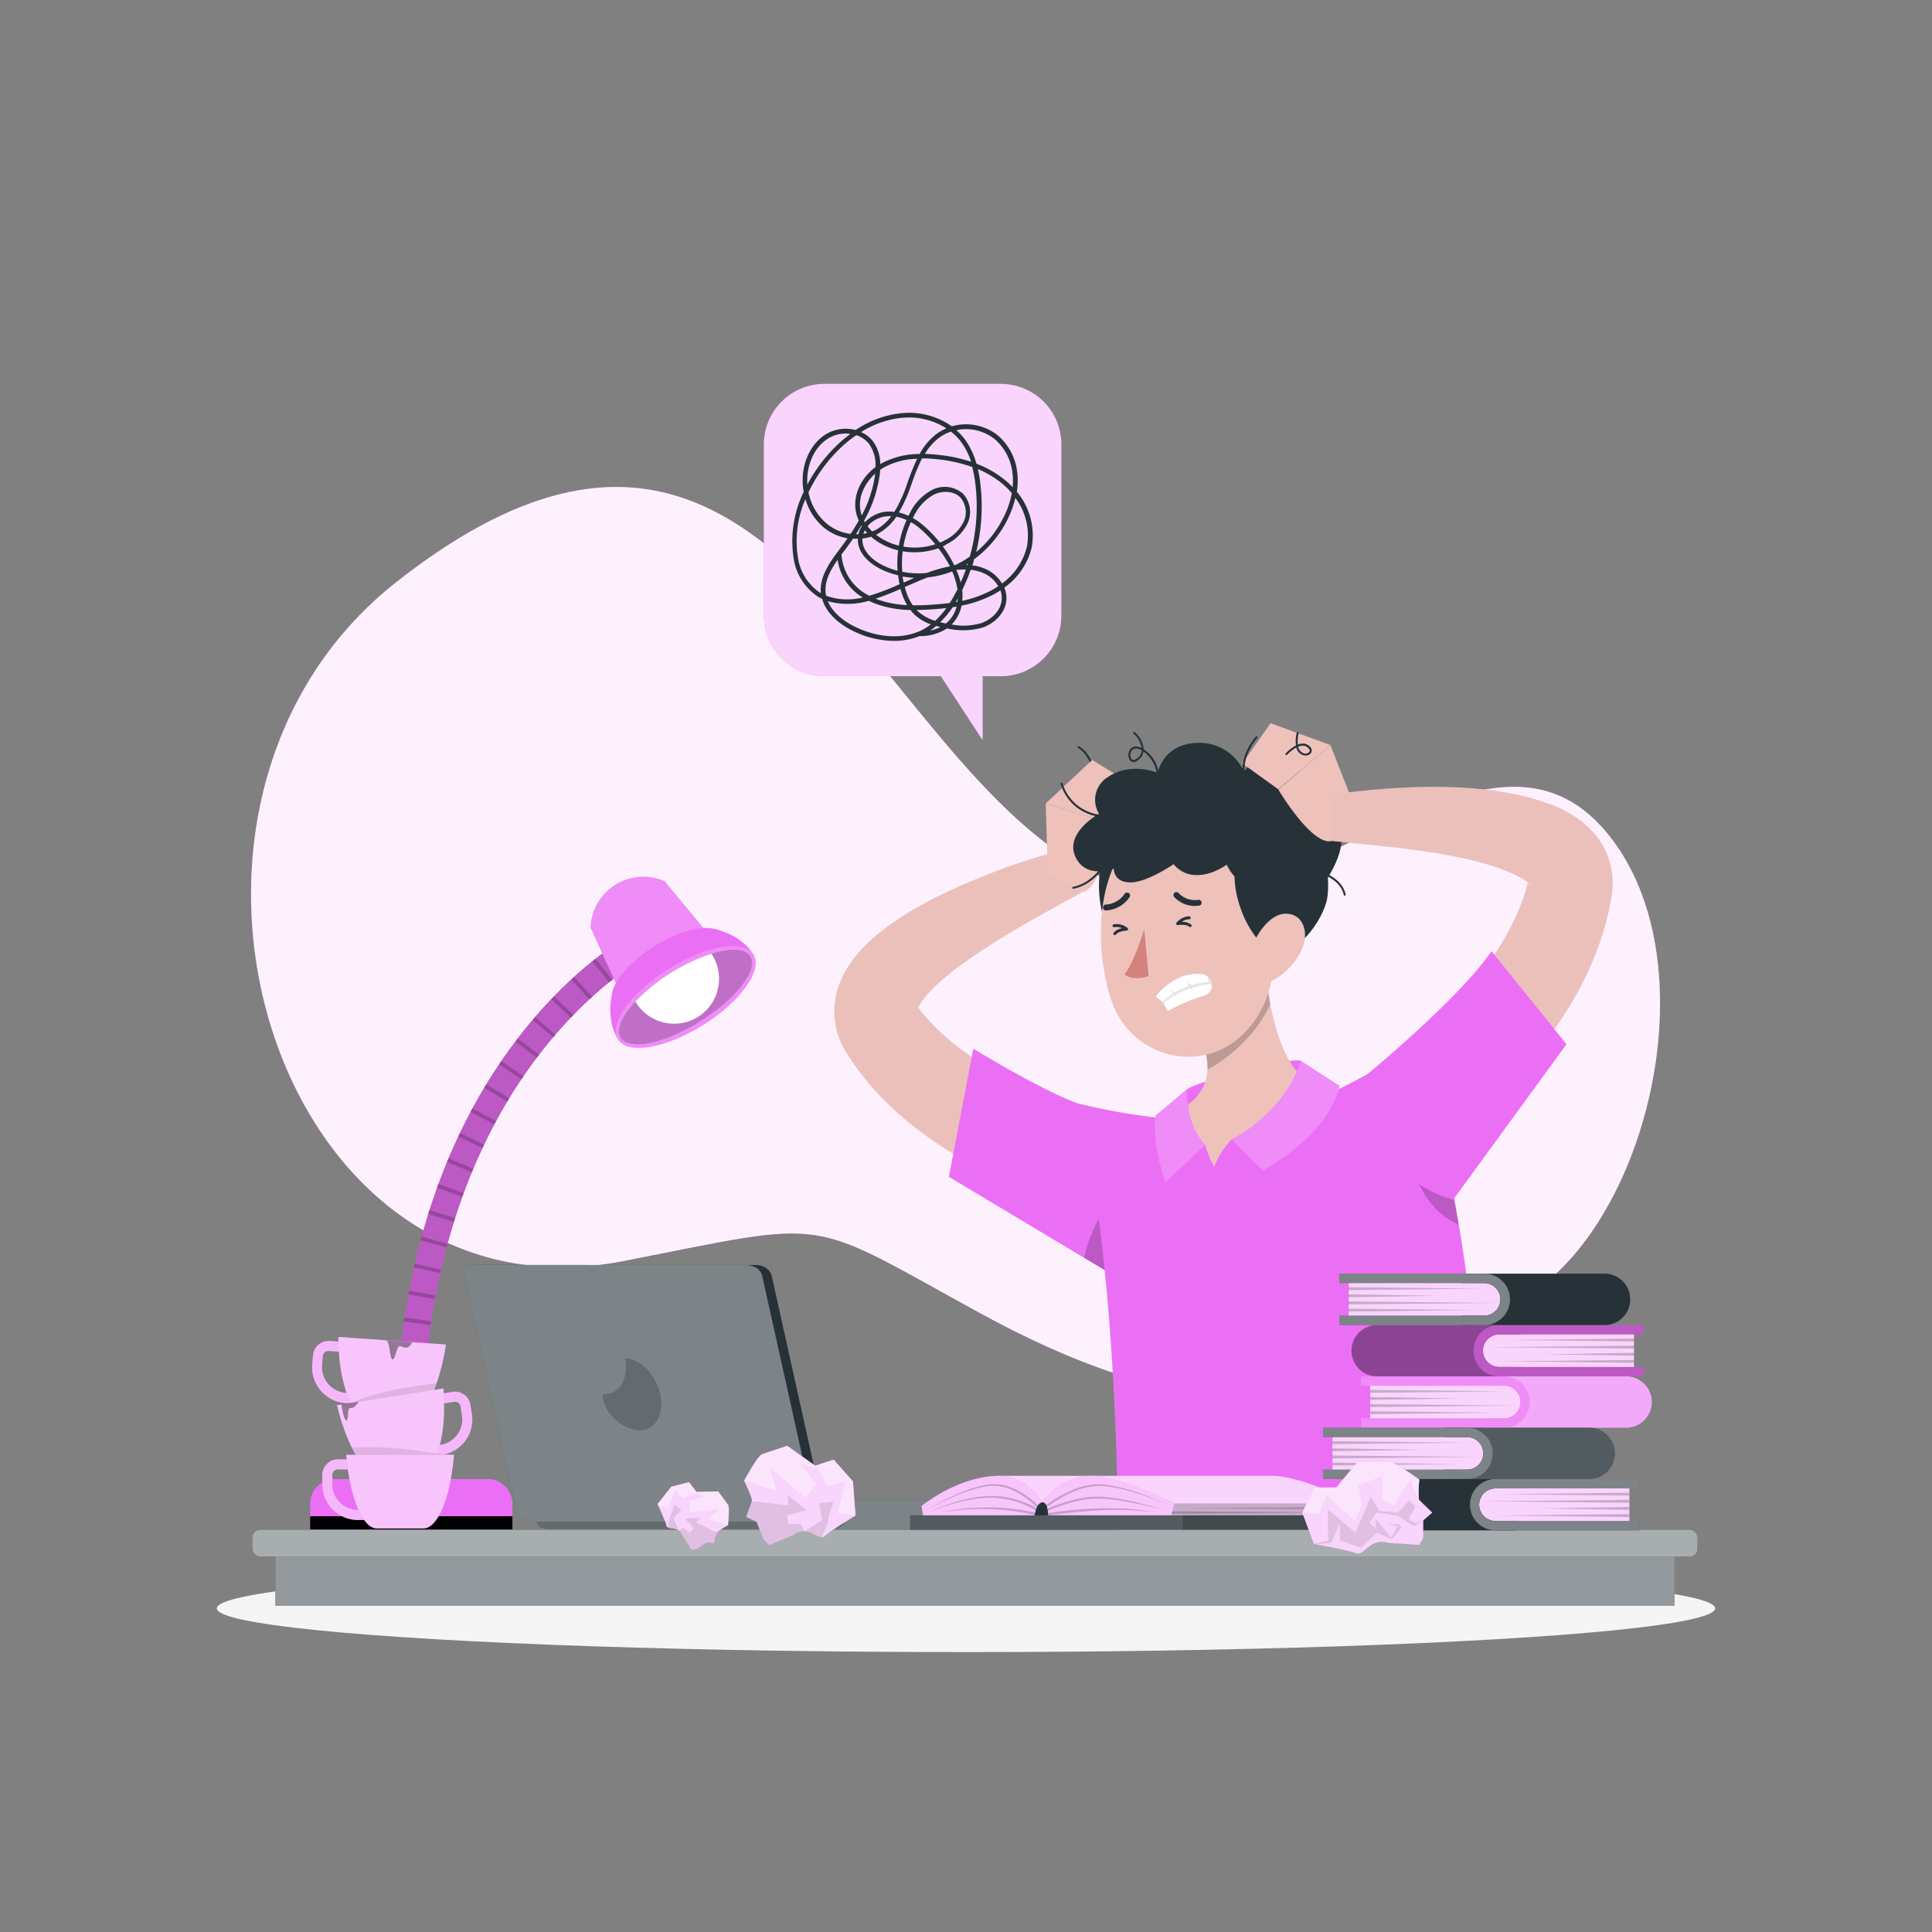 <svg xmlns="http://www.w3.org/2000/svg" viewBox="0 0 500 500"><rect x="0" y="0" width="500" height="500" fill="#808080" stroke="none"/><g id="freepik--background-simple--inject-10"><path d="M295.52,230.72c-68.39-16.87-89.69-161.28-192.92-80.1-73.24,57.6-32,193.54,58.74,175.74,54.92-10.78,46.49-11.6,92.31,13.48,46.43,25.41,97.88,37.58,149.06-10.22C429.2,304.88,440.64,245.7,416,215.7,385.27,178.18,337.3,241,295.52,230.72Z" style="fill:#EB6FF5"></path><path d="M295.52,230.72c-68.39-16.87-89.69-161.28-192.92-80.1-73.24,57.6-32,193.54,58.74,175.74,54.92-10.78,46.49-11.6,92.31,13.48,46.43,25.41,97.88,37.58,149.06-10.22C429.2,304.88,440.64,245.7,416,215.7,385.27,178.18,337.3,241,295.52,230.72Z" style="fill:#fff;opacity:0.9"></path></g><g id="freepik--Shadow--inject-10"><ellipse id="freepik--path--inject-10" cx="250" cy="416.24" rx="193.89" ry="11.32" style="fill:#f5f5f5"></ellipse></g><g id="freepik--speech-bubble--inject-10"><path d="M259,99.35H213.37A15.68,15.68,0,0,0,197.69,115v44.3A15.67,15.67,0,0,0,213.37,175h30.12l10.81,16.55V175H259a15.66,15.66,0,0,0,15.67-15.67V115A15.67,15.67,0,0,0,259,99.35Z" style="fill:#EB6FF5"></path><path d="M259,99.35H213.37A15.68,15.68,0,0,0,197.69,115v44.3A15.67,15.67,0,0,0,213.37,175h30.12l10.81,16.55V175H259a15.66,15.66,0,0,0,15.67-15.67V115A15.67,15.67,0,0,0,259,99.35Z" style="fill:#fff;opacity:0.7"></path><path d="M231.36,165.86A24.27,24.27,0,0,1,221,163.4c-4.37-2.08-7.29-5.09-8.22-8.4-.34-.16-.68-.34-1-.53a14.34,14.34,0,0,1-6.39-10A29.11,29.11,0,0,1,208,127.29a16,16,0,0,1-.24-4c.28-4.72,2.63-8.94,6.14-11a10,10,0,0,1,7.53-1,25.87,25.87,0,0,1,12.49-4.41,19.19,19.19,0,0,1,12.41,3.45,13.25,13.25,0,0,1,11.88,2.33,14.78,14.78,0,0,1,5,9.19,18.54,18.54,0,0,1-.05,5.41A17.6,17.6,0,0,1,267,141.69a17.94,17.94,0,0,1-7.08,10.38,7.22,7.22,0,0,1,.53,3.16c-.26,3.57-3.25,6.17-6.1,7.16a18.34,18.34,0,0,1-9.27.24,12.84,12.84,0,0,1-7.13,2h0A17.67,17.67,0,0,1,231.36,165.86Zm-17.13-10.28c1.49,3.63,5.44,5.87,7.28,6.74,5.57,2.65,11.45,3.07,16,1.21a.11.11,0,0,1,.08,0c.4-.17.79-.35,1.17-.55a16.72,16.72,0,0,0,2.15-1.39,12.4,12.4,0,0,1-4-2.32,10.3,10.3,0,0,1-1.3-1.41,27.45,27.45,0,0,1-8.89-1.57,19.83,19.83,0,0,1-1.87-.8A19.26,19.26,0,0,1,214.23,155.58ZM242.29,162a15.93,15.93,0,0,1-1.58,1.19,10.23,10.23,0,0,0,2.66-.91Zm4-.38a16.06,16.06,0,0,0,7.66-.36c2.48-.86,5.09-3.09,5.3-6.12a5.65,5.65,0,0,0-.34-2.36,24.45,24.45,0,0,1-2.29,1.33,31,31,0,0,1-7.77,2.62A9.59,9.59,0,0,1,246.28,161.62Zm-2.94-.58c.5.12,1,.23,1.45.32a8.13,8.13,0,0,0,2.76-4.38l-1,.17A24.35,24.35,0,0,1,243.34,161Zm-6.15-3.19c.17.17.34.34.52.5a11.75,11.75,0,0,0,4.3,2.31,21.57,21.57,0,0,0,2.9-3.3c-1.48.18-2.9.29-4.22.37C239.57,157.79,238.4,157.84,237.19,157.85Zm-1-1.2c1.52,0,3,0,4.4-.12,1.6-.09,3.36-.23,5.2-.49.53-.83,1.05-1.72,1.56-2.68l.43-.83a18.3,18.3,0,0,0-1.37-4.64,23.94,23.94,0,0,1-6.31,1.53c-1.91.72-3.78,1.55-5.63,2.36l-.32.15A14.73,14.73,0,0,0,236.22,156.65Zm-9.6-1.71.52.2a25.39,25.39,0,0,0,7.63,1.46,16.83,16.83,0,0,1-1.7-4.19A69,69,0,0,1,226.62,154.94Zm21.27,0c-.17.3-.34.6-.51.88l.43-.07a1,1,0,0,1,0-.17C247.86,155.34,247.88,155.13,247.89,154.91Zm1.15-2.17a12.46,12.46,0,0,1,0,2.73,29.77,29.77,0,0,0,7-2.43,21.07,21.07,0,0,0,2.32-1.36,8.12,8.12,0,0,0-3.39-3.19,11.06,11.06,0,0,0-3.74-1.05A50.24,50.24,0,0,1,249,152.74Zm-35.24,1.4a16.33,16.33,0,0,0,9.5.46,13.59,13.59,0,0,1-6.5-9.75c-1.91,2.72-3.45,5.55-3.1,8.64A4.63,4.63,0,0,0,213.8,154.14Zm4-10.71A12.73,12.73,0,0,0,225,154.18a59.87,59.87,0,0,0,7.81-3c-.16-.75-.29-1.52-.38-2.29a21.55,21.55,0,0,1-4.16-1.44c-1.83-.87-6.11-3.35-6.26-7.62v-.42c-.41,0-.83,0-1.25,0-.58.86-1.21,1.73-1.87,2.62l-.37.49Zm-9.38-14.22a27.46,27.46,0,0,0-1.9,15.06,13.31,13.31,0,0,0,5.84,9.17l.1.06c-.38-3.94,1.92-7.46,4.25-10.6h0l.8-1.07.37-.49c.52-.69,1-1.38,1.49-2.06a13.18,13.18,0,0,1-6-2.67A15.13,15.13,0,0,1,208.45,129.21Zm43.2,17.07a12,12,0,0,1,3.88,1.14,9.39,9.39,0,0,1,3.84,3.56,16.68,16.68,0,0,0,6.45-9.54,16.17,16.17,0,0,0-3-12.6,25.5,25.5,0,0,1-2.19,5.89,28.59,28.59,0,0,1-8.51,10C252,145.27,251.81,145.78,251.65,146.28Zm-18,2.92c.07.51.16,1,.26,1.54l.11-.05,2.66-1.16A25.52,25.52,0,0,1,233.65,149.2Zm13.91-1.72a21.75,21.75,0,0,1,1.11,3.23c.49-1.1.94-2.22,1.35-3.35A19.09,19.09,0,0,0,247.56,147.48Zm-14,.48a22.32,22.32,0,0,0,6.33.29,36.23,36.23,0,0,1,6-1.71,30.25,30.25,0,0,0-3-4.68,18.55,18.55,0,0,1-9.23.78A25.57,25.57,0,0,0,233.52,148Zm-10.32-8.59a3.65,3.65,0,0,0,0,.47c.13,3.71,4.3,6,5.58,6.57a19,19,0,0,0,3.52,1.27,27.43,27.43,0,0,1,.15-5.28,17.47,17.47,0,0,1-3.63-1.3,15.29,15.29,0,0,1-3.37-2.23A12.29,12.29,0,0,1,223.2,139.37Zm20.8,2a30.47,30.47,0,0,1,3,4.94,24.42,24.42,0,0,0,4-2.31,48.39,48.39,0,0,0,1.47-18.52,33.06,33.06,0,0,0-.84-4.65,39.19,39.19,0,0,0-9-2,38.49,38.49,0,0,0-4-.23,54.33,54.33,0,0,0-2.71,6.62l-.14.38a39.08,39.08,0,0,1-3.14,7,13.85,13.85,0,0,1,2.46.86l.36-.66a13.42,13.42,0,0,1,5.7-6,7.19,7.19,0,0,1,8.14,1,7,7,0,0,1,1.11,7.62,11.78,11.78,0,0,1-5.5,5.42C244.66,141.1,244.33,141.26,244,141.4Zm6,4.76h.45c0-.11.07-.23.11-.35C250.36,145.94,250.17,146.05,250,146.16Zm3.08-24.77a34.35,34.35,0,0,1,.67,4,49.72,49.72,0,0,1-1.11,17.49,27.54,27.54,0,0,0,6.93-8.68,23.58,23.58,0,0,0,2.3-6.57,18.78,18.78,0,0,0-2.22-2.24A24.88,24.88,0,0,0,253.06,121.39Zm-19.27,20.07a17.31,17.31,0,0,0,8.27-.6,33.26,33.26,0,0,0-3.89-4,16.19,16.19,0,0,0-2.45-1.74A25.39,25.39,0,0,0,233.79,141.46Zm-7.08-3.08a14.82,14.82,0,0,0,2.63,1.65,16.06,16.06,0,0,0,3.28,1.18,26.85,26.85,0,0,1,2-6.62,11.34,11.34,0,0,0-2.64-.87,13.89,13.89,0,0,1-4.45,4.21C227.28,138.09,227,138.24,226.71,138.38Zm9.53-4.32a16.61,16.61,0,0,1,2.7,1.91,33.5,33.5,0,0,1,4.3,4.45,12.82,12.82,0,0,0,1.19-.55,10.53,10.53,0,0,0,4.95-4.83,5.82,5.82,0,0,0-.86-6.3c-1.77-1.79-4.75-1.74-6.77-.77a12.3,12.3,0,0,0-5.18,5.46Zm-14.72,4.21c.21,0,.42,0,.63,0a6.46,6.46,0,0,1,.91-2.12l-.12-.18C222.5,136.72,222,137.49,221.52,138.27Zm-12.29-10.84a14.14,14.14,0,0,0,4.89,8.23,12.12,12.12,0,0,0,6,2.52c.78-1.18,1.49-2.33,2.12-3.46a10.13,10.13,0,0,1-.78-2.49c-.71-4.11,1.34-8.53,5.1-11.35A9.41,9.41,0,0,0,225,115a6.88,6.88,0,0,0-3.39-2.38c-.94.64-1.79,1.3-2.54,1.92A38.52,38.52,0,0,0,209.23,127.43Zm14.6,9.78a5.81,5.81,0,0,0-.4.92c.35,0,.69-.13,1-.21C224.23,137.69,224,137.45,223.83,137.21Zm.7-1a12.32,12.32,0,0,0,1.19,1.33,10.22,10.22,0,0,0,1.25-.6,12.53,12.53,0,0,0,3.68-3.35,8.13,8.13,0,0,0-1.64.08A7.44,7.44,0,0,0,224.53,136.17Zm-.91-1.42.22.38a8.63,8.63,0,0,1,5-2.69,9.82,9.82,0,0,1,2.6,0,36.32,36.32,0,0,0,3.29-7.18l.13-.39a66.37,66.37,0,0,1,2.48-6.18,19.15,19.15,0,0,0-8.38,2.12,10.65,10.65,0,0,0-1.19.74c0,.54-.09,1.11-.17,1.69A33.4,33.4,0,0,1,223.62,134.75Zm2.86-12.2c-2.59,2.35-4.44,5.85-3.81,9.48a8.83,8.83,0,0,0,.34,1.32,31.91,31.91,0,0,0,3.41-10.29ZM252.69,120a26.25,26.25,0,0,1,7.71,4.5,23,23,0,0,1,1.67,1.59,16.82,16.82,0,0,0-.08-4,13.59,13.59,0,0,0-4.55-8.44,12,12,0,0,0-9.95-2.32,15.41,15.41,0,0,1,1.93,2A19,19,0,0,1,252.69,120Zm-33.81-7.8a8.67,8.67,0,0,0-4.38,1.17c-3.17,1.87-5.3,5.72-5.56,10.06a14.1,14.1,0,0,0,0,2,39.72,39.72,0,0,1,9.37-11.74c.54-.44,1.12-.9,1.75-1.36A7.84,7.84,0,0,0,218.88,112.16Zm4-.35a7.7,7.7,0,0,1,3.12,2.46,10.11,10.11,0,0,1,1.81,5.81c.19-.12.39-.23.6-.34a21,21,0,0,1,9.59-2.29,16.23,16.23,0,0,1,4.2-5.06,12.17,12.17,0,0,1,2.73-1.57A18.11,18.11,0,0,0,234,108.08,24.29,24.29,0,0,0,222.86,111.81Zm16.51,5.64c1.12,0,2.28.1,3.5.23a41.74,41.74,0,0,1,8.42,1.77,17.29,17.29,0,0,0-2.81-5.41,13.86,13.86,0,0,0-2.4-2.38,10.62,10.62,0,0,0-3.17,1.68A14.26,14.26,0,0,0,239.37,117.45Z" style="fill:#263238"></path></g><g id="freepik--Character--inject-10"><path d="M287.28,314.91c-25-6-53.74-19.45-67.93-42a21.59,21.59,0,0,1-2.76-5.94c-5.56-22.19,25.08-35.27,41.35-41.58a167.56,167.56,0,0,1,17.73-5.59l4.16,11.27c-10,5.47-39.43,20.9-42.57,30.68.11,0,.16-.6.1-1a1.5,1.5,0,0,0-.06-.33s0,0,0-.06c12.16,16.12,34.63,24.78,53.53,30.41l1.74.48-5.3,23.65Z" style="fill:#ebc0bb"></path><path d="M286.85,329.29l-6.27-3.76-3.87-2.32-31.13-18.65,6.31-33.16s18.2,11.16,27.53,14.32c0,0,5.71,5.36,7.58,16.16a39.57,39.57,0,0,1,.55,5.12c0,1,.08,2,.1,3A115.77,115.77,0,0,1,286.85,329.29Z" style="fill:#EB6FF5"></path><path d="M286.85,329.29l-6.27-3.76c1.21-6,4.39-11.63,7.07-15.56A115.77,115.77,0,0,1,286.85,329.29Z" style="opacity:0.2"></path><path d="M283.35,201a.26.26,0,0,1-.25-.22s-.71-5.26-4.14-7.22a.26.26,0,0,1-.09-.34.25.25,0,0,1,.34-.09c3.65,2.08,4.36,7.36,4.39,7.59a.26.26,0,0,1-.22.28Z" style="fill:#263238"></path><path d="M383,397.44a407,407,0,0,0-5.47-80.53c-1.05-6.25-2.17-12-3.28-17.09a258.83,258.83,0,0,0-7.93-29.61s-27.63,20-49.77,20a156.85,156.85,0,0,1-37.08-4.53c8.41,40.15,9.74,88.24,9.83,111.72Z" style="fill:#EB6FF5"></path><path d="M271.16,226.37l-.53-18.43,16.92,5.24s-2.27,17.36-7.73,17.74Z" style="fill:#eec1bb"></path><polygon points="282.67 196.67 293.48 203.37 287.55 213.18 270.63 207.94 282.67 196.67" style="fill:#eec1bb"></polygon><path d="M307.23,281.89c2.31-1.91,26.3-8.39,29.43-7.35s-9.21,23.57-21.21,19.42S304.54,284.1,307.23,281.89Z" style="fill:#EB6FF5"></path><path d="M338.76,279.94s-.38,9.8-20.07,15a23.25,23.25,0,0,0-4.47,7,24.75,24.75,0,0,1-2.3-5.58c-18.44,2.94-8.22-8.1-8.22-8.1,6.26-3.19,8.58-7.15,8.79-11.4a18.93,18.93,0,0,0-1.24-7.13,43.4,43.4,0,0,0-2.08-5l2.91-3.92,15.1-14.52a107.25,107.25,0,0,0,1.57,13.58C330.39,268.53,333.4,276.72,338.76,279.94Z" style="fill:#eec1bb"></path><path d="M328.75,259.85c-2.87,6.76-9.56,13.31-16.26,17a18.93,18.93,0,0,0-1.24-7.13,43.4,43.4,0,0,0-2.08-5l2.91-3.92,15.1-14.52A107.25,107.25,0,0,0,328.75,259.85Z" style="opacity:0.2"></path><path d="M318.69,294.9l8.16,8s16.71-8.69,19.84-21.86l-10-6.49S333.39,287.06,318.69,294.9Z" style="fill:#EB6FF5"></path><path d="M311.92,296.34,301.59,306s-3.58-9.87-2.52-17.31l8.16-6.83S306.51,290.49,311.92,296.34Z" style="fill:#EB6FF5"></path><path d="M318.69,294.9l8.16,8s16.71-8.69,19.84-21.86l-10-6.49S333.39,287.06,318.69,294.9Z" style="fill:#fff;opacity:0.2"></path><path d="M311.92,296.34,301.59,306s-3.58-9.87-2.52-17.31l8.16-6.83S306.51,290.49,311.92,296.34Z" style="fill:#fff;opacity:0.2"></path><path d="M288.65,216.52c-6.79,5.37-5.67,28,5.23,30.19S301.5,206.36,288.65,216.52Z" style="fill:#263238"></path><path d="M329.37,231.12c.49,15.91,1.58,25.17-5.62,34.28-10.82,13.7-30.88,8.94-36.08-6.34-4.68-13.76-4.69-37.47,10.12-45.7C312.38,205.24,328.89,215.21,329.37,231.12Z" style="fill:#eec1bb"></path><path d="M319.76,223.3c-1.64,9.09,4.49,21.24,9.46,22.35,6,2.84,13.23-7.62,14.23-13,.89-4.81-.45-15.27-3.55-19.27Z" style="fill:#263238"></path><path d="M336.78,246a17.07,17.07,0,0,1-8.15,8.09c-4.56,2-6.73-2.15-5.38-7,1.22-4.37,5.06-10.69,9.59-10.63S338.94,241.52,336.78,246Z" style="fill:#eec1bb"></path><path d="M296.13,240.45s-2.23,7.79-5.1,11.77c2.46,1.84,6.22.38,6.22.38Z" style="fill:#d4827d"></path><path d="M304.23,230.9a.7.7,0,0,0-.33.19.77.77,0,0,0,0,1.07,7.25,7.25,0,0,0,6.48,2.2.73.73,0,0,0,.57-.9.75.75,0,0,0-.9-.57A5.79,5.79,0,0,1,305,231.1.78.78,0,0,0,304.23,230.9Z" style="fill:#263238"></path><path d="M291.7,231a.74.74,0,0,0-.64.31,6.31,6.31,0,0,1-4.85,2.79.76.76,0,0,0,0,1.52h0a7.83,7.83,0,0,0,6.11-3.42.75.75,0,0,0-.59-1.2Z" style="fill:#263238"></path><path d="M308,239.93a.38.38,0,0,1-.28-.12c-.47-.52-2-.52-2.9-.4a.38.38,0,0,1-.39-.2.37.37,0,0,1,.06-.42,4.41,4.41,0,0,1,3.32-1.64.38.38,0,0,1,0,.75,3.37,3.37,0,0,0-2,.69,3.46,3.46,0,0,1,2.47.72.37.37,0,0,1,0,.52A.35.35,0,0,1,308,239.93Z" style="fill:#263238"></path><path d="M288.51,242a.41.41,0,0,1-.19-.05.38.38,0,0,1-.14-.51,3.48,3.48,0,0,1,2.26-1.21,3.34,3.34,0,0,0-2.05-.27.39.39,0,0,1-.46-.27.38.38,0,0,1,.27-.46,4.42,4.42,0,0,1,3.59.92.36.36,0,0,1,.13.4.37.37,0,0,1-.33.28c-.88.06-2.41.38-2.76,1A.37.37,0,0,1,288.51,242Z" style="fill:#263238"></path><path d="M313.67,255.19h0a3,3,0,0,1-2.48,2.6,50.13,50.13,0,0,0-9,3.89l-.08-.14v0a11.71,11.71,0,0,0-2.49-3.24,1.59,1.59,0,0,0-.54-.29l0-.06c.47-.64,4.7-6.25,11.46-5.92a3.4,3.4,0,0,1,2,.69A2.88,2.88,0,0,1,313.67,255.19Z" style="fill:#fff"></path><path d="M299.11,257.93l.5.35a1.59,1.59,0,0,0-.54-.29Z" style="opacity:0.2"></path><path d="M313.24,254.69a25.73,25.73,0,0,0-4.78,1l.12.81-.48-.69a23,23,0,0,0-3.76,1.63l.28.67-.54-.52a19.3,19.3,0,0,0-2.84,2l.86,1.94a11.71,11.71,0,0,0-2.49-3.24l1.34.92a12,12,0,0,1,2.58-2.1h0l-.47-1.11.89.86a19.21,19.21,0,0,1,3.74-1.69l-.37-1,1,.77a24.36,24.36,0,0,1,4.42-.87l-.24-1.36a2.88,2.88,0,0,1,1.14,2.49Z" style="opacity:0.1"></path><path d="M342.35,229s11.47-14.81-.78-19.66c0,0-3.18-10.6-9.05-13.15s-10.6,3.45-10.6,3.45a12.69,12.69,0,0,0-12.13-7.39c-8.93.36-10.18,7.77-10.18,7.77s-6.86-2.94-12.76,1a6.93,6.93,0,0,0-2.43,9.58s-8.84,4.85-6.16,11,10,3.19,10,3.19-.2,3.45,4.13,3.58,11.34-4.72,11.34-4.72a7.47,7.47,0,0,0,5.89,2.81c4.09.12,7.87-2.69,7.87-2.69a10.78,10.78,0,0,0,6.82,6C329.37,231.12,342.35,229,342.35,229Z" style="fill:#263238"></path><path d="M351.06,210l-6.75-17.15-13.5,11.46s8.9,15.07,14.08,13.28Z" style="fill:#eec1bb"></path><polygon points="328.82 187.16 321.5 197.57 330.81 204.27 344.31 192.81 328.82 187.16" style="fill:#eec1bb"></polygon><path d="M299.61,203.08h-.05a.24.24,0,0,1-.19-.29,8.65,8.65,0,0,0-3.44-8.29,3.36,3.36,0,0,1-1.66,2.39,1.28,1.28,0,0,1-1.83-.12,2.47,2.47,0,0,1,.18-3c.33-.36,1.21-1,2.84-.17a5.91,5.91,0,0,0-2.14-3.75.25.25,0,0,1,.32-.38,6.24,6.24,0,0,1,2.33,4.42l.24.16c4.67,3.25,3.66,8.75,3.65,8.81A.26.26,0,0,1,299.61,203.08ZM294,193.71a1.29,1.29,0,0,0-1,.42,2,2,0,0,0-.16,2.31c.34.41.83.23,1.17,0a2.82,2.82,0,0,0,1.46-2.27A3,3,0,0,0,294,193.71Z" style="fill:#263238"></path><path d="M286.1,211.45a12,12,0,0,1-11.59-8.54.25.25,0,0,1,.16-.32.25.25,0,0,1,.31.16,11.6,11.6,0,0,0,11.37,8.19.24.24,0,0,1,.26.24.25.25,0,0,1-.23.26Z" style="fill:#263238"></path><path d="M277.75,230a.25.25,0,0,1-.24-.2.24.24,0,0,1,.2-.29c5.37-1,8.4-6.69,8.43-6.74a.25.25,0,0,1,.34-.11.25.25,0,0,1,.1.34c-.12.24-3.16,5.95-8.78,7Z" style="fill:#263238"></path><path d="M337.88,195.52a2.19,2.19,0,0,1-.89-.19,2.71,2.71,0,0,1-1.5-1.89,10.3,10.3,0,0,0-2.4,1.9.25.25,0,0,1-.35,0,.26.26,0,0,1,0-.36,10.63,10.63,0,0,1,2.66-2.06,8.46,8.46,0,0,1,.21-3.28.24.24,0,0,1,.3-.18.25.25,0,0,1,.19.29,8.47,8.47,0,0,0-.22,2.95,3.81,3.81,0,0,1,1.23-.26,2.4,2.4,0,0,1,1.85.75,1.27,1.27,0,0,1,.33,1.67A1.66,1.66,0,0,1,337.88,195.52Zm-1.93-2.3a2.31,2.31,0,0,0,1.24,1.66,1.44,1.44,0,0,0,1.67-.28c.2-.29.1-.66-.28-1a2,2,0,0,0-1.48-.61A3.44,3.44,0,0,0,336,193.22Z" style="fill:#263238"></path><path d="M322.23,202.47a.26.26,0,0,1-.23-.15c0-.06-2.17-5.48,3-11.65a.25.25,0,1,1,.38.32c-4.94,5.93-2.92,11.08-2.89,11.14a.25.25,0,0,1-.14.32Z" style="fill:#263238"></path><path d="M348,231.79a.24.24,0,0,1-.24-.2c-.86-4.27-6.85-5.9-6.91-5.92a.25.25,0,1,1,.13-.48c.26.07,6.35,1.72,7.27,6.3a.26.26,0,0,1-.2.3Z" style="fill:#263238"></path><path d="M377.48,316.91c-11-4.78-12.32-17.82-12.32-17.82a17.67,17.67,0,0,1,9,.73C375.31,305,376.43,310.66,377.48,316.91Z" style="opacity:0.2"></path><path d="M356.84,278.05c15.52-12.54,33.87-30.27,38.7-50.12.08.35.36,1.22.59,1.25s-.09-.34-.57-.76c-10.85-7.61-36.66-9.25-50.63-10.74l-.6-12c17.59-2.5,40.74-3.83,57.6,2.71,10.73,4.32,17.52,13.13,14.83,25.37-4.69,24.82-22.69,45.46-41.64,60.87l-2,1.5-1,.75-1.14.83-14.17-19.67Z" style="fill:#ebc0bb"></path><path d="M353.89,278s23.69-19.5,32.11-31.83l19.41,24.08L376.1,310.46s-10.78-2.44-16.9-12.1A36.87,36.87,0,0,1,353.89,278Z" style="fill:#EB6FF5"></path></g><g id="freepik--Lamp--inject-10"><path d="M102.86,384.1c-2.8-53.3,12.7-88.43,26.19-108.52,14.74-21.94,30.09-31.08,30.73-31.46l3.54,6-1.77-3,1.78,3c-.15.08-14.84,8.91-28.7,29.67-12.79,19.17-27.47,52.75-24.78,103.9Z" style="fill:#EB6FF5"></path><g style="opacity:0.2"><path d="M102.86,384.1c-2.8-53.3,12.7-88.43,26.19-108.52,14.74-21.94,30.09-31.08,30.73-31.46l3.54,6-1.77-3,1.78,3c-.15.08-14.84,8.91-28.7,29.67-12.79,19.17-27.47,52.75-24.78,103.9Z"></path></g><g style="opacity:0.2"><path d="M163,250.36l-3.74-5.92.54-.33,3.51,6.06-1.76-3,1.76,3Z"></path><path d="M102.6,377.48l0-1,7-.15,0,1Zm-.07-7.11v-1l7,.06v1Zm7.14-6.86-7-.25,0-1,7,.29Zm.36-6.87-7-.49.07-1,7,.52Zm.6-6.86-7-.72.11-1,7,.77Zm.84-6.81-6.93-1,.15-1,6.92,1Zm1.09-6.78L105.67,335l.19-1,6.88,1.28Zm1.36-6.73L107.08,328l.23-1,6.82,1.56Zm1.62-6.66L108.78,321l.26-1,6.75,1.84Zm1.9-6.57-6.68-2.09.31-1,6.67,2.13Zm2.19-6.48-6.58-2.39.35-1,6.56,2.43Zm2.48-6.38-6.47-2.68.4-.95,6.44,2.73Zm2.76-6.25-6.33-3,.44-.93,6.31,3Zm3.07-6.1-6.18-3.29.49-.91,6.15,3.35Zm3.36-5.93-6-3.61.53-.88,6,3.65Zm3.66-5.75-5.8-3.92.57-.84,5.78,3.95Zm4-5.55-5.58-4.23.62-.81,5.55,4.26Zm4.25-5.32L137.83,264l.67-.78,5.3,4.56Zm4.54-5.06-5.07-4.82.72-.75,5,4.88Zm4.83-4.76-4.75-5.14.76-.7,4.7,5.18Zm5.11-4.41-4.37-5.47.82-.65,4.31,5.52Z"></path><polygon points="102.86 384.1 102.83 383.58 109.83 383.25 109.85 383.69 102.86 384.1"></polygon></g><path d="M172,228.05a13.68,13.68,0,0,0-19.17,12l7.51,16.52,11.64-7.32L183.58,242Z" style="fill:#EB6FF5"></path><path d="M172,228.05a13.68,13.68,0,0,0-19.17,12l7.51,16.52,11.64-7.32L183.58,242Z" style="fill:#fff;opacity:0.2"></path><path d="M195,247c-3.06-4.86-8.91-6.36-10.54-6.69l-.08,0-.36-.07h0c-3.5-.52-9.17,1.17-14.78,4.69s-9.58,7.91-10.63,11.28l0,0s0,.13-.1.36l0,.07c-.41,1.62-1.59,7.53,1.46,12.4h0c2.5,4,12.38,2.27,22.07-3.82S197.48,251,195,247Z" style="fill:#EB6FF5"></path><path d="M159.89,269.06c2.5,4,12.38,2.27,22.07-3.82S197.48,251,195,247s-12.39-2.27-22.08,3.82S157.38,265.08,159.89,269.06Z" style="fill:#fff;opacity:0.2"></path><path d="M194.18,247.49c2.16,3.44-3.59,10.93-12.84,16.75s-18.5,7.75-20.67,4.32c-1.29-2.07.28-5.61,3.77-9.38a48.93,48.93,0,0,1,19.66-12.35C189,245.31,192.89,245.43,194.18,247.49Z" style="opacity:0.2"></path><path d="M184.31,247.13a11.62,11.62,0,1,1-19.68,12.37l-.19-.32a48.93,48.93,0,0,1,19.66-12.35C184.17,246.92,184.24,247,184.31,247.13Z" style="fill:#fff"></path><path d="M132.61,395.85v-6.67a6.41,6.41,0,0,0-6.41-6.41H86.67a6.41,6.41,0,0,0-6.41,6.41v6.67Z" style="fill:#EB6FF5"></path><rect x="80.26" y="392.4" width="52.35" height="3.45"></rect></g><g id="freepik--Mugs--inject-10"><path d="M80.79,353.26a9.29,9.29,0,0,0,8.6,9.86l1.34.08.28,0,.66,0,0-.52.14-2.06-2.12-.14-.16,0a6.67,6.67,0,0,1-6.18-7.08l.16-2.42a1.47,1.47,0,0,1,1.56-1.34l2.64.18,3.22.22.18-2.6-3.54-.24-2.32-.16A4.06,4.06,0,0,0,81,350.86Z" style="fill:#EB6FF5"></path><g style="isolation:isolate;opacity:0.5"><path d="M80.79,353.26a9.29,9.29,0,0,0,8.6,9.86l1.34.08.28,0,.66,0,0-.52.14-2.06-2.12-.14-.16,0a6.67,6.67,0,0,1-6.18-7.08l.16-2.42a1.47,1.47,0,0,1,1.56-1.34l2.64.18,3.22.22.18-2.6-3.54-.24-2.32-.16A4.06,4.06,0,0,0,81,350.86Z" style="fill:#fff"></path></g><path d="M87.57,346v.24c0,.32,0,.64,0,1,0,.9.06,1.78.14,2.62a40.89,40.89,0,0,0,2,10.68A16.13,16.13,0,0,0,91,363.1l.06.12a5.08,5.08,0,0,0,2.42,2.24h0a2.33,2.33,0,0,0,.74.16l12,.82c1.62.12,3.24-1.24,4.68-3.72A27.71,27.71,0,0,0,113,358a58.47,58.47,0,0,0,2.38-9.82l0-.22Z" style="fill:#EB6FF5"></path><path d="M87.57,346v.24c0,.32,0,.64,0,1,0,.9.06,1.78.14,2.62a40.89,40.89,0,0,0,2,10.68A16.13,16.13,0,0,0,91,363.1l.06.12a5.08,5.08,0,0,0,2.42,2.24h0a2.33,2.33,0,0,0,.74.16l12,.82c1.62.12,3.24-1.24,4.68-3.72A27.71,27.71,0,0,0,113,358a58.47,58.47,0,0,0,2.38-9.82l0-.22Z" style="fill:#fff;isolation:isolate;opacity:0.6"></path><path d="M90.73,363.2l.28,0a5.08,5.08,0,0,0,2.42,2.24h0c4.84-.48,12-1.72,17.38-2.74A27.71,27.71,0,0,0,113,358c-4,.44-14.7,1.84-21.26,4.74-.26.12-.52.22-.76.36A1.07,1.07,0,0,0,90.73,363.2Z" style="opacity:0.1"></path><path d="M114.42,376.5l-2.26.35-.4-2.57,2.26-.35a6.66,6.66,0,0,0,5.54-7.59l-.37-2.38a1.46,1.46,0,0,0-1.66-1.21l-5.8.91-.4-2.57,5.8-.91a4.05,4.05,0,0,1,4.62,3.38l.38,2.38A9.27,9.27,0,0,1,114.42,376.5Z" style="fill:#EB6FF5"></path><g style="isolation:isolate;opacity:0.5"><path d="M119.55,366.35a6.64,6.64,0,0,1-5.54,7.58l-.18,0-2.08.34L112,376l.14.84.64-.1,1.62-.24a.58.58,0,0,0,.18,0A9.27,9.27,0,0,0,122.13,366l-.38-2.38a4,4,0,0,0-4.62-3.38l-2.3.36-3.5.54.4,2.56,3.18-.5,2.62-.4a1.46,1.46,0,0,1,1.66,1.22Z" style="fill:#fff"></path></g><path d="M109.85,379.42,98,381.27c-3.65.57-8-6.56-10.74-17.41l-.05-.22,27.55-4.3,0,.23C115.52,370.73,113.5,378.85,109.85,379.42Z" style="fill:#EB6FF5"></path><path d="M87.21,363.65l.06.2a53.29,53.29,0,0,0,3.82,10.88c2.22,4.4,4.7,6.88,6.9,6.54l11.86-1.86c1.16-.18,2.16-1.1,2.94-2.66a4.79,4.79,0,0,0,.26-.56,13.91,13.91,0,0,0,.78-2.24,40.3,40.3,0,0,0,1.08-10.8c0-.84,0-1.7-.08-2.6,0-.32,0-.64-.06-1l0-.22Z" style="fill:#fff;isolation:isolate;opacity:0.6"></path><path d="M91.09,374.73c2.22,4.4,4.7,6.88,6.9,6.54l11.86-1.86c1.16-.18,2.16-1.1,2.94-2.66l1.62-.24a.58.58,0,0,0,.18,0c-.48-.1-1-.18-1.54-.28l-1-.18C106.35,375.09,98,374.07,91.09,374.73Z" style="opacity:0.1"></path><path d="M92.6,393.38h2.29v-2.6H92.6A6.65,6.65,0,0,1,86,384.14v-2.41a1.45,1.45,0,0,1,1.45-1.45h5.87v-2.6H87.41a4.06,4.06,0,0,0-4,4.05v2.41A9.25,9.25,0,0,0,92.6,393.38Z" style="fill:#EB6FF5"></path><g style="isolation:isolate;opacity:0.5"><path d="M92.6,393.38h2.29v-2.6H92.6A6.65,6.65,0,0,1,86,384.14v-2.41a1.45,1.45,0,0,1,1.45-1.45h5.87v-2.6H87.41a4.06,4.06,0,0,0-4,4.05v2.41A9.25,9.25,0,0,0,92.6,393.38Z" style="fill:#fff"></path></g><path d="M97.56,395.56h12c3.7,0,6.94-7.71,7.92-18.85l0-.22H89.62l0,.22C90.62,387.85,93.87,395.56,97.56,395.56Z" style="fill:#EB6FF5"></path><path d="M97.56,395.56h12c3.7,0,6.94-7.71,7.92-18.85l0-.22H89.62l0,.22C90.62,387.85,93.87,395.56,97.56,395.56Z" style="fill:#fff;isolation:isolate;opacity:0.6"></path><path d="M99.8,346.88c1.19.09.89,4.16,1.68,4.85s1.09-3.66,2.08-3.36,2.11,1.14,3.09-1Z" style="opacity:0.4"></path><path d="M88.34,363.4s.59,4.15,1.28,4.2.15-3.51,1.11-3.21,2.12-1.62,2.12-1.62Z" style="opacity:0.4"></path></g><g id="freepik--Device--inject-10"><path d="M138.88,388.11v5.57c0,1.43,1.69,2,3.1,2H253.35c1.43,0,3.15-.58,3.15-2v-5.57Z" style="fill:#263238"></path><path d="M138.88,388.11v5.57c0,1.43,1.69,2,3.1,2H253.35c1.43,0,3.15-.58,3.15-2v-5.57Z" style="fill:#fff;isolation:isolate;opacity:0.4"></path><path d="M138.88,388.11v5.57c0,1.43,1.69,2,3.1,2h73.46c1.42,0,3.12-.58,3.12-2v-5.57Z" style="isolation:isolate;opacity:0.2"></path><path d="M120.25,330.24l13.26,60.14a4.51,4.51,0,0,0,4.3,3.42h72.43A2.93,2.93,0,0,0,213,390l-13.25-59.68c-.44-2-2.35-2.94-4.3-2.94H123C121,327.4,119.82,328.28,120.25,330.24Z" style="fill:#263238"></path><path d="M120.25,330.24l13.26,60.14a4.51,4.51,0,0,0,4.3,3.42h70a2.93,2.93,0,0,0,2.74-3.78l-13.26-59.68c-.43-2-2.36-2.94-4.3-2.94H123C121,327.4,119.82,328.28,120.25,330.24Z" style="fill:#fff;isolation:isolate;opacity:0.4"></path><path d="M156,360.81v0c0,5.14,5.52,9.33,9.56,9.33s6.45-4.19,5.3-9.33-5.18-9.16-9.14-9.32c1.15,5.15-1.32,9.32-5.35,9.32A1.79,1.79,0,0,1,156,360.81Z" style="isolation:isolate;opacity:0.2"></path></g><g id="freepik--Table--inject-10"><rect x="71.26" y="397.62" width="362.11" height="17.94" style="fill:#263238"></rect><rect x="71.26" y="397.62" width="362.11" height="17.94" style="fill:#fff;opacity:0.5"></rect><rect x="65.33" y="395.89" width="373.98" height="6.94" rx="2.02" style="fill:#263238"></rect><rect x="65.33" y="395.89" width="373.98" height="6.94" rx="2.02" style="fill:#fff;opacity:0.6"></rect></g><g id="freepik--books-2--inject-10"><rect x="354.61" y="357.23" width="47.6" height="11.22" transform="translate(756.82 725.69) rotate(180)" style="fill:#EB6FF5"></rect><rect x="354.61" y="357.23" width="47.6" height="11.22" transform="translate(756.82 725.69) rotate(180)" style="fill:#fff;isolation:isolate;opacity:0.7"></rect><path d="M383.8,356.2h37.29a6.65,6.65,0,0,1,0,13.29H383.8v-2.43h5.67a4.22,4.22,0,0,0,0-8.43H383.8Z" style="fill:#EB6FF5"></path><g style="isolation:isolate;opacity:0.4"><path d="M383.8,356.2h37.29a6.65,6.65,0,0,1,0,13.29H383.8v-2.43h5.67a4.22,4.22,0,0,0,0-8.43H383.8Z" style="fill:#fff"></path></g><path d="M352.18,356.2h37.29a6.65,6.65,0,0,1,0,13.29H352.18v-2.43h37.29a4.22,4.22,0,0,0,0-8.43H352.18Z" style="fill:#EB6FF5"></path><g style="isolation:isolate;opacity:0.2"><path d="M352.18,356.2h37.29a6.65,6.65,0,0,1,0,13.29H352.18v-2.43h37.29a4.22,4.22,0,0,0,0-8.43H352.18Z" style="fill:#fff"></path></g><rect x="375.27" y="343.95" width="47.6" height="11.22" style="fill:#EB6FF5"></rect><rect x="375.27" y="343.95" width="47.6" height="11.22" style="fill:#fff;isolation:isolate;opacity:0.7"></rect><path d="M393.68,342.92H356.4a6.64,6.64,0,1,0,0,13.28h37.28v-2.43H388a4.21,4.21,0,1,1,0-8.42h5.66Z" style="fill:#EB6FF5"></path><g style="isolation:isolate;opacity:0.4"><path d="M393.68,342.92H356.4a6.64,6.64,0,1,0,0,13.28h37.28v-2.43H388a4.21,4.21,0,1,1,0-8.42h5.66Z"></path></g><path d="M425.3,342.92H388a6.64,6.64,0,0,0,0,13.28H425.3v-2.43H388a4.21,4.21,0,1,1,0-8.42H425.3Z" style="fill:#EB6FF5"></path><g style="isolation:isolate;opacity:0.2"><path d="M425.3,342.92H388a6.64,6.64,0,0,0,0,13.28H425.3v-2.43H388a4.21,4.21,0,1,1,0-8.42H425.3Z"></path></g><rect x="344.83" y="370.52" width="47.6" height="11.22" transform="translate(737.27 752.26) rotate(180)" style="fill:#EB6FF5"></rect><rect x="344.83" y="370.52" width="47.6" height="11.22" transform="translate(737.27 752.26) rotate(180)" style="fill:#fff;isolation:isolate;opacity:0.7"></rect><path d="M374,369.49h37.28a6.64,6.64,0,1,1,0,13.28H374v-2.43h5.66a4.21,4.21,0,0,0,0-8.42H374Z" style="fill:#263238"></path><g style="opacity:0.2"><path d="M374,369.49h37.28a6.64,6.64,0,1,1,0,13.28H374v-2.43h5.66a4.21,4.21,0,0,0,0-8.42H374Z" style="fill:#fff"></path></g><path d="M342.4,369.49h37.29a6.64,6.64,0,0,1,0,13.28H342.4v-2.43h37.29a4.21,4.21,0,0,0,0-8.42H342.4Z" style="fill:#263238"></path><g style="isolation:isolate;opacity:0.4"><path d="M342.4,369.49h37.29a6.64,6.64,0,0,1,0,13.28H342.4v-2.43h37.29a4.21,4.21,0,0,0,0-8.42H342.4Z" style="fill:#fff"></path></g><rect x="374.07" y="383.8" width="47.6" height="11.22" style="fill:#EB6FF5"></rect><rect x="374.07" y="383.8" width="47.6" height="11.22" style="fill:#fff;isolation:isolate;opacity:0.7"></rect><path d="M424.11,382.77H386.82a6.65,6.65,0,0,0,0,13.29h37.29v-2.43H386.82a4.22,4.22,0,0,1,0-8.43h37.29Z" style="fill:#263238"></path><path d="M392.48,382.77H355.2a6.65,6.65,0,0,0,0,13.29h37.28v-2.43h-5.66a4.22,4.22,0,0,1,0-8.43h5.66Z" style="fill:#263238"></path><g style="isolation:isolate;opacity:0.4"><path d="M424.11,382.77H386.82a6.65,6.65,0,0,0,0,13.29h37.29v-2.43H386.82a4.22,4.22,0,0,1,0-8.43h37.29Z" style="fill:#fff"></path></g><rect x="349.03" y="330.66" width="47.6" height="11.22" transform="translate(745.66 672.55) rotate(180)" style="fill:#EB6FF5"></rect><rect x="349.03" y="330.66" width="47.6" height="11.22" transform="translate(745.66 672.55) rotate(180)" style="fill:#fff;isolation:isolate;opacity:0.7"></rect><path d="M346.6,342.92h37.28a6.65,6.65,0,1,0,0-13.29H346.6v2.43h37.28a4.22,4.22,0,1,1,0,8.43H346.6Z" style="fill:#263238"></path><path d="M378.22,342.92h37.29a6.65,6.65,0,0,0,0-13.29H378.22v2.43h5.66a4.22,4.22,0,1,1,0,8.43h-5.66Z" style="fill:#263238"></path><g style="isolation:isolate;opacity:0.4"><path d="M346.6,342.92h37.28a6.65,6.65,0,1,0,0-13.29H346.6v2.43h37.28a4.22,4.22,0,1,1,0,8.43H346.6Z" style="fill:#fff"></path></g><g style="opacity:0.2"><polygon points="344.83 372.99 379.38 373.36 344.83 373.74 344.83 372.99"></polygon><polygon points="344.83 374.83 367.81 375.21 344.83 375.58 344.83 374.83"></polygon><polygon points="344.83 376.68 382.61 377.05 344.83 377.43 344.83 376.68"></polygon><polygon points="344.83 378.52 377.43 378.89 344.83 379.27 344.83 378.52"></polygon></g><g style="opacity:0.2"><polygon points="354.61 359.7 389.16 360.08 354.61 360.45 354.61 359.7"></polygon><polygon points="354.61 361.55 377.59 361.92 354.61 362.3 354.61 361.55"></polygon><polygon points="354.61 363.39 392.38 363.77 354.61 364.14 354.61 363.39"></polygon><polygon points="354.61 365.24 387.2 365.61 354.61 365.99 354.61 365.24"></polygon></g><g style="opacity:0.2"><polygon points="348.92 333.13 383.48 333.51 348.92 333.88 348.92 333.13"></polygon><polygon points="348.92 334.98 371.9 335.35 348.92 335.73 348.92 334.98"></polygon><polygon points="348.92 336.82 386.7 337.2 348.92 337.57 348.92 336.82"></polygon><polygon points="348.92 338.67 381.52 339.04 348.92 339.42 348.92 338.67"></polygon></g><g style="opacity:0.2"><polygon points="421.58 392.6 387.03 392.22 421.58 391.85 421.58 392.6"></polygon><polygon points="421.58 390.75 398.6 390.38 421.58 390 421.58 390.75"></polygon><polygon points="421.58 388.91 383.81 388.54 421.58 388.16 421.58 388.91"></polygon><polygon points="421.58 387.07 388.98 386.69 421.58 386.32 421.58 387.07"></polygon></g><g style="opacity:0.2"><polygon points="422.88 352.7 388.32 352.32 422.88 351.95 422.88 352.7"></polygon><polygon points="422.88 350.86 399.9 350.48 422.88 350.11 422.88 350.86"></polygon><polygon points="422.88 349.01 385.1 348.64 422.88 348.26 422.88 349.01"></polygon><polygon points="422.88 347.17 390.28 346.79 422.88 346.42 422.88 347.17"></polygon></g></g><g id="freepik--book-1--inject-10"><path d="M351.06,389.08s-13.8-6.93-21.41-7.13H257.86l4.4,13.76L293,394.64l56.76-.83Z" style="fill:#EB6FF5"></path><path d="M351.06,389.08s-13.8-6.93-21.41-7.13H257.86l4.4,13.76L293,394.64l56.76-.83Z" style="fill:#fff;isolation:isolate;opacity:0.7"></path><path d="M238.5,389.76s8.09-6.73,17.89-7.71,13.23,6.72,13.23,6.72,4.66-6.41,12-6.81S304,389.08,304,389.08l-1.25,4.73-63.46.93Z" style="fill:#EB6FF5"></path><path d="M238.5,389.76s8.09-6.73,17.89-7.71,13.23,6.72,13.23,6.72,4.66-6.41,12-6.81S304,389.08,304,389.08l-1.25,4.73-63.46.93Z" style="fill:#fff;isolation:isolate;opacity:0.6"></path><polygon points="351.06 389.08 350.81 390.01 350.65 390.6 349.79 393.81 302.7 393.81 303.24 391.76 303.42 391.14 303.96 389.08 351.06 389.08" style="opacity:0.2"></polygon><g style="opacity:0.2"><path d="M302.7,389.64a81.06,81.06,0,0,0-8.37-3.14,38.86,38.86,0,0,0-8.67-1.9,17.26,17.26,0,0,0-8.54,1.76,33.91,33.91,0,0,0-7.47,4.72l-.24.19-.2-.23a21.76,21.76,0,0,0-6.37-5A14.07,14.07,0,0,0,259,384.7a12.12,12.12,0,0,0-4,0,35.85,35.85,0,0,0-7.83,2.49,71.74,71.74,0,0,0-7.43,3.62A74.07,74.07,0,0,1,247,387a36,36,0,0,1,7.87-2.68,12.33,12.33,0,0,1,4.2-.11,15,15,0,0,1,4,1.35,22.25,22.25,0,0,1,6.59,5.14l-.44,0a33.89,33.89,0,0,1,7.64-4.78,17.54,17.54,0,0,1,8.82-1.73,40.11,40.11,0,0,1,8.73,2.09A79.62,79.62,0,0,1,302.7,389.64Z"></path></g><g style="opacity:0.2"><path d="M240.22,391.44a56.22,56.22,0,0,1,7.16-2.74,36.35,36.35,0,0,1,7.54-1.49,21.88,21.88,0,0,1,7.68.76,23.23,23.23,0,0,1,7,3.23l-.32,0a48.47,48.47,0,0,1,7.83-2.83,24.26,24.26,0,0,1,8.26-1,60.92,60.92,0,0,1,8.2,1.33q4,.94,8,2.15c-2.67-.7-5.36-1.32-8.07-1.84a57.85,57.85,0,0,0-8.16-1.15,24.66,24.66,0,0,0-8.08,1,51.18,51.18,0,0,0-7.71,2.83l-.17.07-.15-.1a22.22,22.22,0,0,0-6.81-3.18,22.6,22.6,0,0,0-7.5-.84,36.86,36.86,0,0,0-7.49,1.31A57.66,57.66,0,0,0,240.22,391.44Z"></path></g><g style="opacity:0.2"><path d="M243.4,391.44a53.64,53.64,0,0,1,13.07-1.33,50,50,0,0,1,6.58.49,54.82,54.82,0,0,1,6.47,1.28h-.13c2.45-.44,4.92-.72,7.39-1s4.94-.43,7.43-.51,5-.05,7.44.08a58.5,58.5,0,0,1,7.37,1,72.45,72.45,0,0,0-14.79-.55,131.82,131.82,0,0,0-14.73,1.58h-.14a53.25,53.25,0,0,0-6.39-1.32,61.5,61.5,0,0,0-6.51-.59,59.65,59.65,0,0,0-6.55.1A49.21,49.21,0,0,0,243.4,391.44Z"></path></g><g style="opacity:0.2"><polygon points="350.81 390.01 350.65 390.6 305.52 390.31 350.81 390.01"></polygon></g><g style="opacity:0.2"><polygon points="346.44 391.45 303.24 391.76 303.42 391.14 346.44 391.45"></polygon></g><path d="M267.66,393s.24-3.83,2-4.18,1.61,4.18,1.61,4.18Z" style="fill:#263238"></path><rect x="235.54" y="392.17" width="117.63" height="3.72" style="fill:#263238"></rect><rect x="235.54" y="392.17" width="117.63" height="3.72" style="fill:#fff;opacity:0.2"></rect><rect x="306.13" y="392.17" width="47.05" height="3.72" style="opacity:0.2"></rect></g><g id="freepik--paper-balls--inject-10"><path d="M340.05,399.58l-3-8.12,3-6.54h5.8l5.64-6.78h7.84c1.48,0,8,4.78,8,4.78s-.52,4.74,0,5.3,3.33,3.24,3.33,3.24l-2.35,2V398l-1,1.81-8-.5a5.45,5.45,0,0,0-3.35,0c-2,.57-3.55,3.33-5,2.65S340.05,399.58,340.05,399.58Z" style="fill:#EB6FF5"></path><path d="M370.66,391.47l-2.34,2V398l-1,1.82-8-.51a5.36,5.36,0,0,0-3.35,0c-2,.58-3.55,3.33-5,2.66s-10.94-2.39-10.94-2.39l-3-8.1,3-6.55h5.8l5.64-6.78h7.84c1.47,0,8,4.77,8,4.77a25.4,25.4,0,0,0-.11,5,.78.78,0,0,0,.11.27C367.85,388.78,370.66,391.47,370.66,391.47Z" style="fill:#fff;isolation:isolate;opacity:0.7"></path><path d="M367.21,388l-2.27-5-4.22,6.53-3-1.36v-6.15l-6.16,2.37.88,5.14-1.84,4-7.31-6.56-1.76,4.72-4.48-.14,3-6.55h5.8l5.64-6.78h7.84c1.47,0,8,4.77,8,4.77A25.4,25.4,0,0,0,367.21,388Z" style="fill:#fff;isolation:isolate;opacity:0.4"></path><path d="M340.05,399.57l3.63-.87v-8.05l7.1,6,4-9.25,2.17,3.61,4.75.45,3-3.09,1.58,1.57-1.7,3.07,1.7,1.22,2.06-.79L366,395l-2-1.16-2.28-1.59-5.4-.82L354.43,394l1.68,1.65-.17-2.63,4.05,4.86,1.7-2.84-2.7-.52,3.28-.07.41.9-2.4,3s-4.17-1.71-3.93-1.72-4.16,3.91-4.16,3.91l-5.4-1.87-.06-4.4-2.17,5-4.51.48" style="opacity:0.1"></path><path d="M221.42,392.22v0l-.2.1-.52.32a2,2,0,0,0-.3.17l-.67.43a1.59,1.59,0,0,0-.3.18l-.66.42c-.56.34-1.17.72-1.75,1.11-.12.08-.25.14-.36.23s-.47.31-.69.46l-.34.22a14,14,0,0,0-2.27,1.71.86.86,0,0,1-.27.21.52.52,0,0,1-.18,0v0h-.34a5.88,5.88,0,0,1-1.75-.67,6.87,6.87,0,0,0-2.6-.86,3.81,3.81,0,0,0-2.75.92l-6.37,2.7-1.52-1.53-1.76-4.5-2.7-1.31s.32-.85.66-1.81c.09-.22.17-.47.27-.7a3,3,0,0,1,.12-.36c.12-.34.23-.64.3-.87l.14-.4a.41.41,0,0,0,0-.11c0-.05,0-.12,0-.19a10.3,10.3,0,0,0-.57-1.67c-.28-.69-.61-1.43-.89-2-.08-.19-.17-.37-.25-.53a.16.16,0,0,0-.05-.1c-.13-.28-.22-.47-.27-.56l0,0h0v0c.21-.4,3.52-6.54,4.7-6.91l6.45-2.16,1.64,1.16,5.62,4,4.77-1.59,5,5.66Z" style="fill:#EB6FF5"></path><path d="M221.4,392.23l-.19.13-.52.32a2,2,0,0,0-.3.17l-.67.43a1.59,1.59,0,0,0-.3.18q-.31.18-.66.42c-.56.34-1.17.72-1.75,1.11-.12.08-.25.14-.36.23s-.47.31-.69.46l-.34.22a14,14,0,0,0-2.27,1.71.86.86,0,0,1-.27.21.52.52,0,0,1-.18,0v0h-.34a5.88,5.88,0,0,1-1.75-.67,6.87,6.87,0,0,0-2.6-.86,3.81,3.81,0,0,0-2.75.92l-6.37,2.7-1.52-1.53-1.76-4.5-2.7-1.31s.32-.85.66-1.81c.09-.22.17-.47.27-.7a3,3,0,0,1,.12-.36c.11-.34.23-.64.3-.87l.14-.4a.41.41,0,0,0,0-.11c0-.05,0-.12,0-.19a10.3,10.3,0,0,0-.57-1.67c-.28-.69-.61-1.43-.89-2-.08-.19-.17-.37-.25-.53a.16.16,0,0,0-.05-.1c-.13-.28-.22-.47-.27-.56s0,0,0,0h0c.21-.4,3.52-6.54,4.7-6.91l6.45-2.16,1.64,1.16,5.62,4,4.76-1.59,5,5.64Z" style="fill:#fff;isolation:isolate;opacity:0.7"></path><path d="M221.42,392.22h0l-4.67-.62,2.11-8.22-4.67,1.2-2.5-4.22-4.75-1.72,4.33,5.42-2.81,3.59-9.36-8,1.83,6.22-8.37-2.65c.21-.4,3.52-6.54,4.7-6.91l6.45-2.16,1.64,1.16,5.62,4,4.77-1.59,5,5.66Z" style="fill:#fff;isolation:isolate;opacity:0.4"></path><path d="M208.21,396.35a3.81,3.81,0,0,0-2.75.92l-6.37,2.7-1.52-1.53-1.76-4.5-2.7-1.31s.32-.85.66-1.81c.09-.22.17-.47.27-.7a3,3,0,0,1,.12-.36c.11-.34.23-.64.3-.87l.14-.4,9.49,1.08-.26-2.62,5,3.92-5.12,1.28.21,2.32,3.36,0Z" style="opacity:0.1"></path><path d="M212.84,397.87h-.28a5.88,5.88,0,0,1-1.75-.67,6.87,6.87,0,0,0-2.6-.86l4.56-3L212,389l3.69-.38s-1.6,4.65-1.33,4.76S212.58,397.77,212.84,397.87Z" style="opacity:0.1"></path><path d="M170.2,389.22v0l.06.12.16.35a1.23,1.23,0,0,1,.1.2l.2.46a.72.72,0,0,1,.09.2l.2.45c.17.38.36.79.52,1.21a1.89,1.89,0,0,1,.11.25c.07.15.14.32.2.47l.1.24a9,9,0,0,1,.59,1.7.38.38,0,0,0,.07.21.5.5,0,0,0,.07.08h0a.42.42,0,0,0,.15.11,3.6,3.6,0,0,0,1.15.27,4.44,4.44,0,0,1,1.67.47,2.41,2.41,0,0,1,1.11,1.45l2.38,3.67,1.34-.27,2.51-1.73,1.88.27.29-1.18c0-.15.08-.31.11-.47a1.55,1.55,0,0,0,.07-.23c0-.22.1-.41.15-.56s.05-.2.07-.26a.15.15,0,0,1,0-.06,1,1,0,0,0,.07-.09,6.7,6.7,0,0,1,.89-.67c.39-.27.83-.54,1.19-.76.1-.07.22-.13.32-.19s0,0,.06,0l.33-.2h0c0-.28.46-4.67,0-5.28L185.88,386l-1.28,0-4.35.1-1.94-2.52-4.61,1.2Z" style="fill:#EB6FF5"></path><path d="M170.21,389.23a1.11,1.11,0,0,1,0,.13l.16.35a1.23,1.23,0,0,1,.1.2l.2.46a.72.72,0,0,1,.09.2,4.68,4.68,0,0,1,.2.45c.17.38.36.79.52,1.21a1.89,1.89,0,0,1,.11.25c.07.15.14.32.2.47l.1.24a9,9,0,0,1,.59,1.7.38.38,0,0,0,.07.21.5.5,0,0,0,.07.08h0a.42.42,0,0,0,.15.11,3.6,3.6,0,0,0,1.15.27,4.44,4.44,0,0,1,1.67.47,2.41,2.41,0,0,1,1.11,1.45l2.38,3.67,1.34-.27,2.51-1.73,1.88.27.29-1.18c0-.15.08-.31.11-.47a1.55,1.55,0,0,0,.07-.23c.06-.21.1-.41.15-.56s.05-.2.07-.26a.15.15,0,0,1,0-.06,1,1,0,0,0,.07-.09,6.7,6.7,0,0,1,.89-.67c.39-.27.83-.54,1.19-.76.1-.07.22-.13.32-.19s0,0,.06,0l.33-.2h0c0-.28.46-4.67,0-5.28L185.88,386l-1.28,0-4.35.11-1.94-2.52-4.61,1.19Z" style="fill:#fff;isolation:isolate;opacity:0.7"></path><path d="M170.2,389.22h0l2.67,1.32,1.8-5.05,2,2.28,2.8-1.33,3.1.78-4.19,1.31.2,2.88,7.73-.88-3.15,2.61,5.32,1.57c0-.28.46-4.67,0-5.28L185.88,386l-1.28,0-4.35.1-1.94-2.52-4.61,1.2Z" style="fill:#fff;isolation:isolate;opacity:0.4"></path><path d="M175.67,396.05a2.41,2.41,0,0,1,1.11,1.45l2.38,3.67,1.34-.27,2.51-1.73,1.88.27.29-1.18c0-.15.08-.31.11-.47a1.55,1.55,0,0,0,.07-.23c.06-.21.1-.41.15-.56s.05-.2.07-.26L180.22,394l1.06-1.28-4,.28,2.22,2.48-.92,1.14-1.75-1.2Z" style="opacity:0.1"></path><path d="M172.7,395.2a.42.42,0,0,0,.15.11,3.6,3.6,0,0,0,1.15.27,4.44,4.44,0,0,1,1.67.47l-1.35-3.16,2-2.06-1.79-1.5a17.74,17.74,0,0,1-1,3C173.33,392.25,172.87,395.25,172.7,395.2Z" style="opacity:0.1"></path></g></svg>
